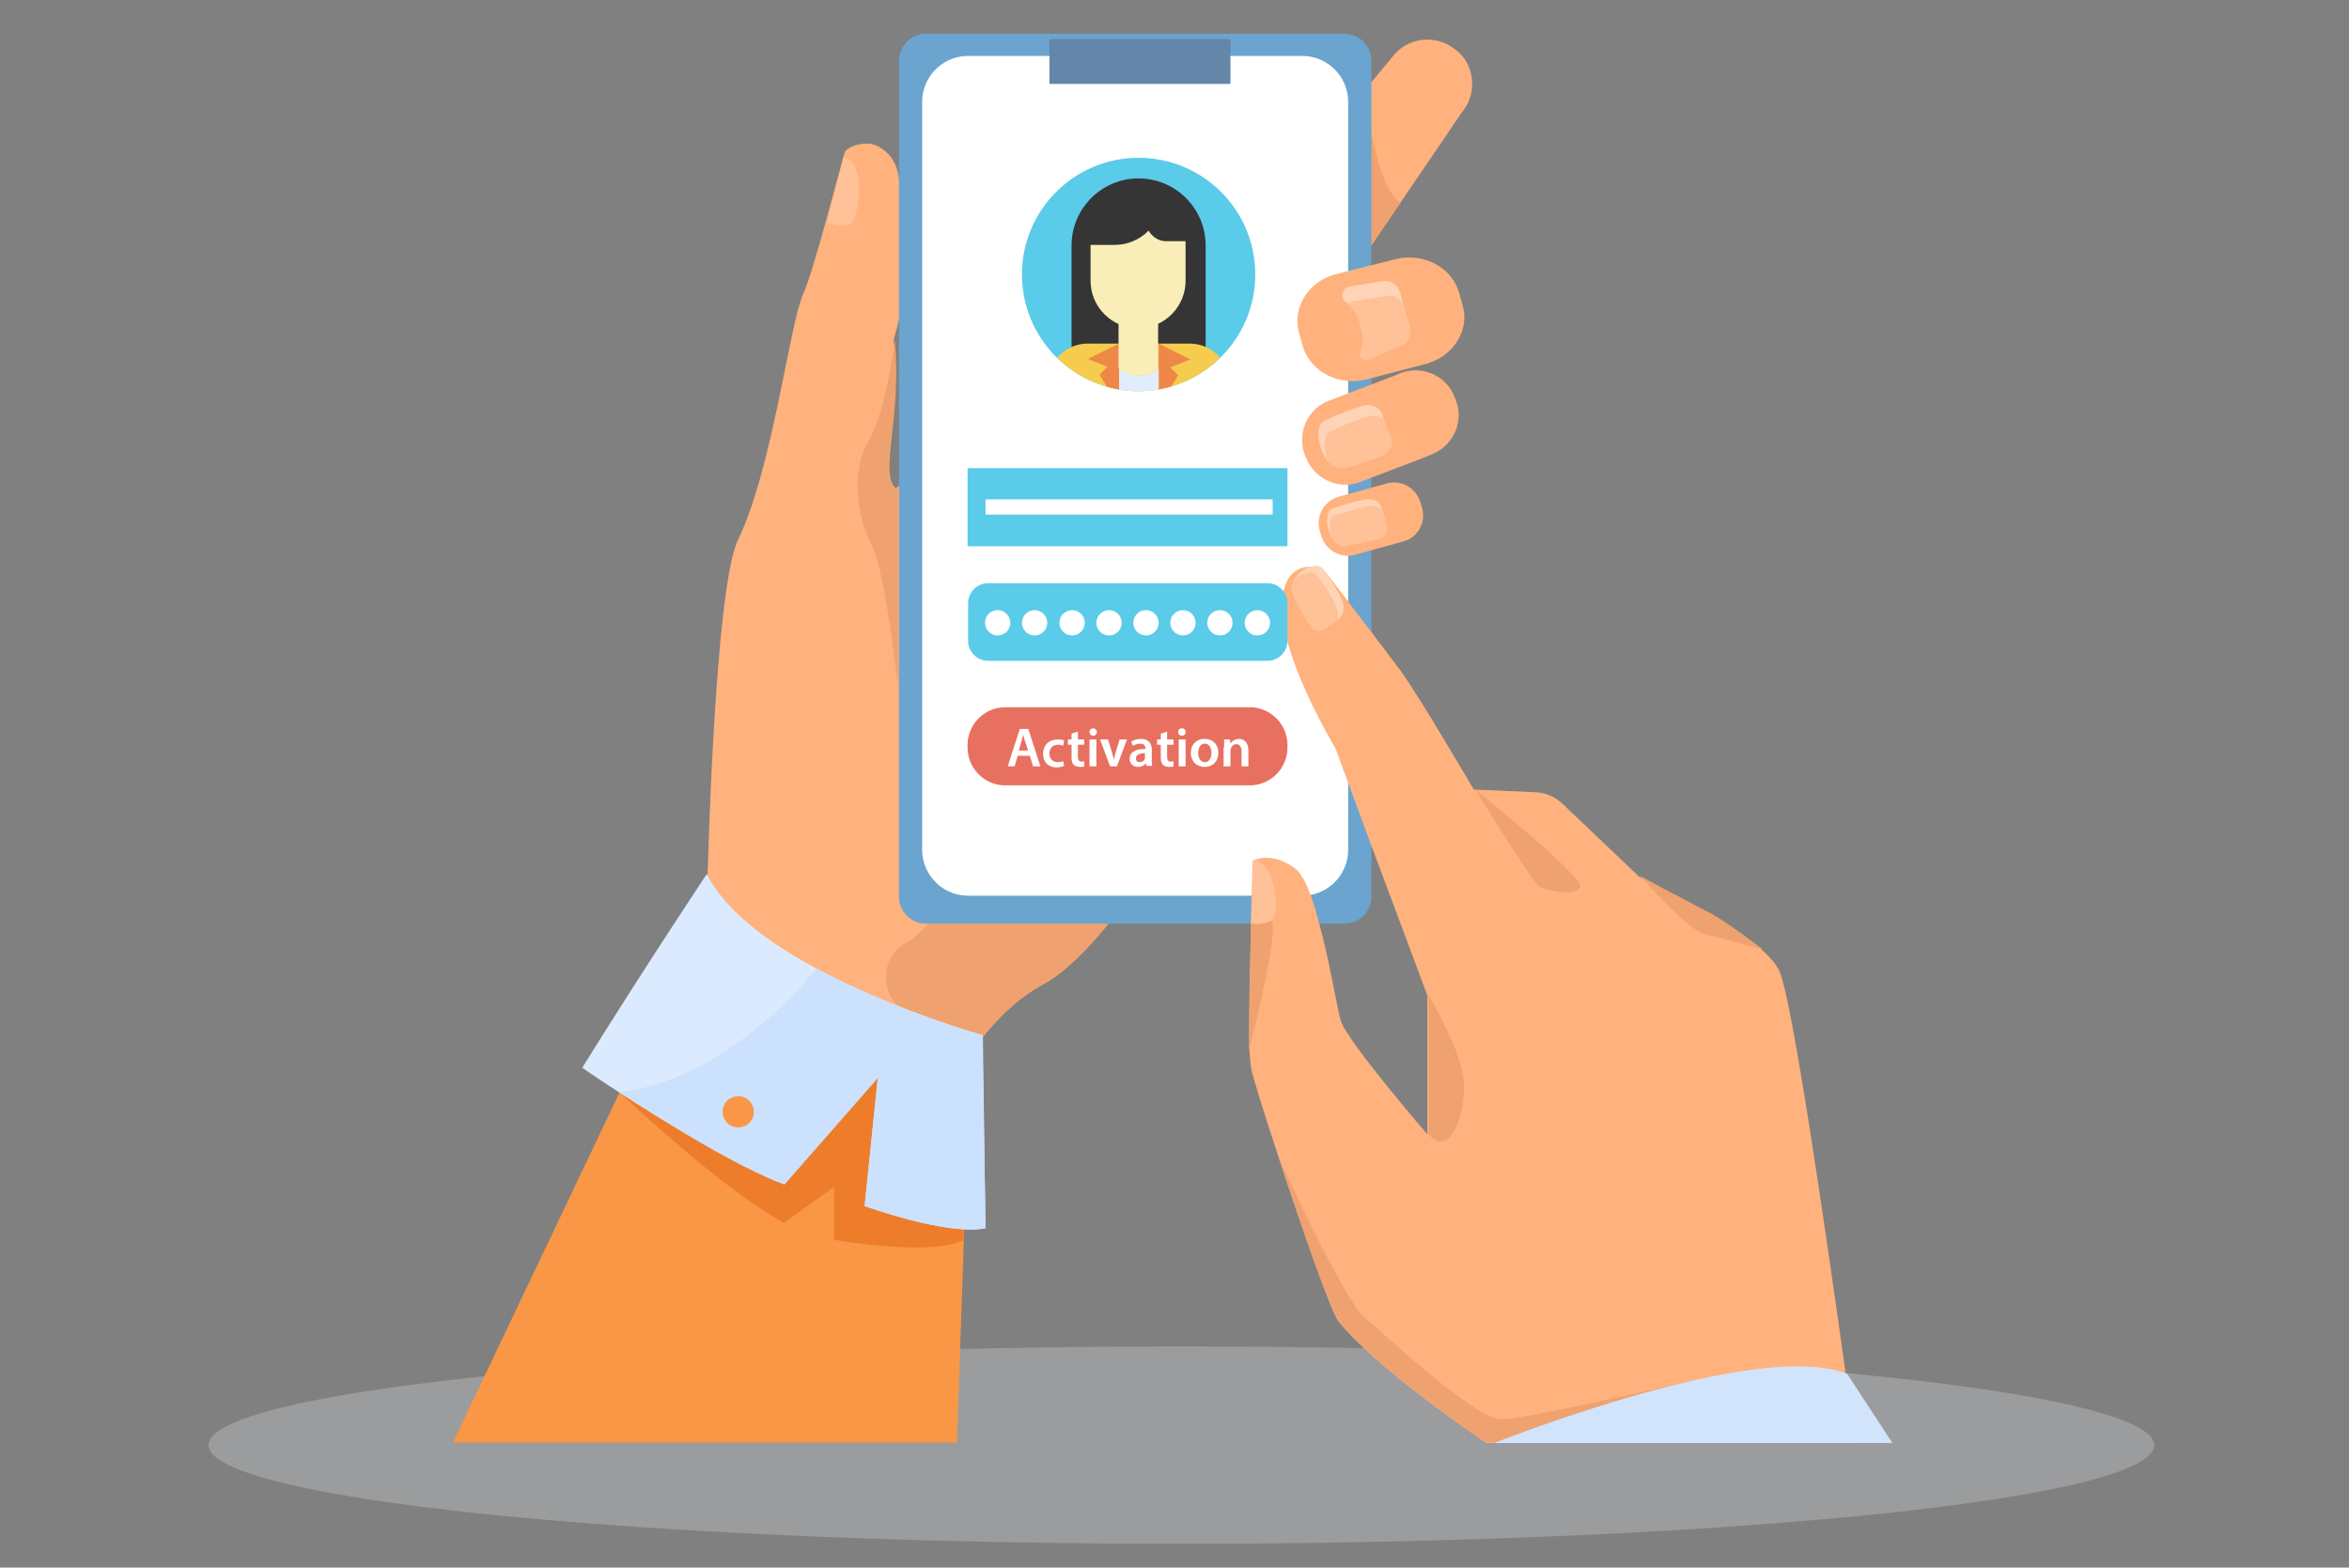 <svg xmlns="http://www.w3.org/2000/svg" xmlns:xlink="http://www.w3.org/1999/xlink" width="445" height="297" xmlns:v="https://vecta.io/nano"><rect width="100%" height="100%" fill="#808080" stroke="none"/><style><![CDATA[.Y{fill:#ffb27d}.Z{fill:#ffc197}.a{fill:#efa26f}.b{fill:#ffd3b6}]]></style><ellipse cx="223.8" cy="273.8" rx="184.3" ry="18.7" opacity=".28" fill="#e3e6e8"/><path d="M243.9 119.9s-14.6 29.2-29.4 49.3c-5.9 8-11.8 14.6-16.9 17.3-5 2.7-9.1 6.9-12.6 11.5-9 12-13.1 27-13.1 27L134 167.7s1.3-56 5.8-65.4c6.6-13.6 9.8-41.2 12.4-46.7 1.9-4.1 7.3-25.1 7.8-26.7.2-.7 2-1.7 4.3-1.7 1.9 0 5 1.8 5.8 5.5 4 18.8-.8 31.2-.8 31.7 1.4 14.4-2.9 25.1.1 28 .1.1.3.1.6-.1 5.2-3.4 37.6-50.6 41.6-51.6 4.4-1.1 32.3 79.2 32.3 79.2z" class="Y"/><path d="M183.3 213.6l-2 59.7H85.8l40.8-85.7s54.4 1.7 56.7 26z" fill="#f99746"/><path d="M277 21.2l-23.2 34.1a3.01 3.01 0 0 1-2.4 1.1c-2.8-.3-6.2-4.2-8.8-6.4l-.3-.2c-3.5-2.9-4-8.2-1.1-11.7L264 10.5c2.9-3.5 8.2-4 11.7-1.1l.3.2c3.4 2.8 3.9 8.1 1 11.6z" class="Y"/><path d="M265.3 38.4l-11.5 16.9a3.01 3.01 0 0 1-2.4 1.1l7.4-39.6c0 .1 1.2 17.9 6.5 21.6zm-50.8 130.8c-5.9 8-11.8 14.6-16.9 17.3-5 2.7-9.1 6.9-12.6 11.5l-13-6.2c-5.4-2.6-5.6-10.3-.3-13.2.1 0 .1-.1.2-.1 5-2.8 10.1-12.9 10.1-12.9l32.5 3.6z" class="a"/><path d="M159.8 29.8l-3.1 12.4s2.7 1.1 4.4.2c1.7-.8 3.1-11.9-1.3-12.6z" class="Z"/><path d="M254.7 175h-79.3c-2.8 0-5.1-2.3-5.1-5.1V11.5c0-2.8 2.3-5.1 5.1-5.1h79.3c2.8 0 5.1 2.3 5.1 5.1v158.4c0 2.8-2.3 5.1-5.1 5.1z" fill="#6ba4ce"/><path d="M255.4 19.3V161a8.71 8.71 0 0 1-8.7 8.7h-63.3a8.71 8.71 0 0 1-8.7-8.7V19.3a8.71 8.71 0 0 1 8.7-8.7h63.3a8.71 8.71 0 0 1 8.7 8.7z" fill="#fff"/><path d="M198.8 7.4h34.3v8.5h-34.3z" fill="#6486a9"/><path d="M271.2 86.1l-1.7.7-11.8 4.5-.8.3c-3.9 1-8-1.1-9.5-4.9l-.2-.5c-1.6-4.1.5-8.8 4.6-10.3l11-4.2.8-.3 1.7-.7c4.1-1.6 8.8.5 10.3 4.6l.2.5c1.6 4.1-.5 8.7-4.6 10.3z" class="Y"/><path d="M261.6 86.4c-2 .7-5.5 2.1-7.4 2.3-.5.1-1.5-.2-2.5-1.2-.6-.6-1.1-1.5-1.5-2.7-.2-.6-.3-1.1-.4-1.7-.1-.7-.1-1.4.1-2 .1-.6.5-1.2 1.1-1.4a45.65 45.65 0 0 1 7.1-2.8c1.7-.5 3.3.3 3.8 1.7l.2.7 1.3 3.5c.7 1.3-.2 3-1.8 3.6z" class="b"/><path d="M261.6 86.4c-2 .7-5.5 2.1-7.4 2.3-.5.1-1.5-.2-2.5-1.2-.1-.2-.2-.5-.3-.7-.2-.6-.3-1.1-.4-1.7-.1-.7-.1-1.4.1-2 .1-.6.5-1.2 1.1-1.4a45.65 45.65 0 0 1 7.1-2.8c1.1-.3 2.1-.1 2.9.5l1.3 3.5c.6 1.2-.3 2.9-1.9 3.5z" class="Z"/><path d="M265.8 102.6l-9.1 2.5c-2.8.8-5.6-.9-6.4-3.6l-.3-1c-.8-2.8.9-5.6 3.6-6.4l9.1-2.5c2.8-.8 5.6.9 6.4 3.6l.3 1c.8 2.8-.8 5.7-3.6 6.4z" class="Y"/><path d="M260.9 102.2l-6.3 1.3c-.6 0-1.7-.5-2.5-2-.2-.4-.3-.8-.5-1.3-.1-.4-.2-.9-.2-1.3 0-.5.1-1 .2-1.6.1-.5.5-.9 1-1 1.7-.6 4-1.3 6.1-1.7 1.4-.2 2.7.4 3 1.6l.2.8.7 2.5c.5 1.1-.3 2.3-1.7 2.7z" class="b"/><path d="M260.9 102.2l-6.3 1.3c-.6 0-1.7-.5-2.5-2-.1-.4-.2-.8-.2-1.3s.1-1 .2-1.6c.1-.5.5-.9 1-1 1.7-.6 4-1.3 6.1-1.7 1.1-.2 2.2.2 2.8 1l.7 2.5c.4 1.2-.4 2.4-1.8 2.8z" class="Z"/><path d="M117.3 206.9s18.7 17.9 31.2 24.8l9.5-6.8v10s18.7 3.3 24.6 0v-27.2L130 181.3l-12.7 25.6z" fill="#ed7d2b"/><path d="M186.7 232.7c-7.2 1.5-22.9-4.2-22.9-4.2l2.5-24.3-17.7 20.2c-9-3.3-23-12.1-31.4-17.5-4.2-2.7-6.9-4.6-6.9-4.6 11.8-19 23.6-36.7 23.6-36.7 3.5 7 11.7 13 20.6 17.8 14.8 8 31.6 12.7 31.6 12.7l.6 36.6z" fill="#dceaff"/><path d="M270.9 68.7c-.1 0-.1 0-.2.1l-11.9 3.1c-5.2 1.3-10.6-1.5-12-6.3l-.7-2.5c-1.3-4.6 1.5-9.4 6.4-11l3.9-1 8-2c5.2-1.3 10.6 1.5 12 6.3l.7 2.5c1.3 4.4-1.5 9.2-6.2 10.8z" class="Y"/><path d="M265.4 65.4l-5.8 2.6c-.2.1-.5.1-.7.1h-.4c-.6 0-1.1-.7-.8-1.3.5-1.2.7-2.6.3-3.9l-.1-.5-.4-1.6c-.4-1.3-1.1-2.4-2.1-3.2-.1-.1-.2-.2-.4-.3-1.1-.8-.9-2.6.5-3l6.3-1c1.6-.4 3.1.8 3.5 2.3l.5 1.9 1.1 4c.5 1.7.1 3.5-1.5 3.9z" class="b"/><path d="M265.4 65.4l-5.8 2.6c-.1 0-.6.1-1.1.2-.6 0-1.1-.7-.8-1.3.5-1.2.7-2.6.3-3.9l-.1-.5-.4-1.6c-.4-1.3-1.1-2.4-2.1-3.2.2-.3.5-.5.9-.6l6.3-1c1.3-.4 2.6.4 3.2 1.6l1.1 4c.5 1.5.1 3.3-1.5 3.7z" class="Z"/><path d="M170.2 130.5s-2.6-22.6-5-27.1c-2.4-4.4-4.4-13.3-.7-19.8 3.7-6.6 5-19.2 5-19.2 1.4 14.4-2.9 25.1.1 28 .1.1.3.1.6-.1v38.2z" class="a"/><path d="M351.6 273.4h-70c-3.4-2.3-20.8-14.2-28-23-1.5-1.9-7.1-18.1-11.4-31.2-2.7-8.2-4.9-15.2-5.2-16.9-.1-.6-.2-1.7-.3-3.2h0c-.2-5.4.1-15.8.3-24h0v-1.3c0-1.4.1-2.8.1-4l.2-6.3v-.4c.1-.1 3.5-1.9 8 1.4 1.1.8 2.1 2.7 3 5.1.6 1.6 1.1 3.4 1.6 5.3 2 7.3 3.4 16.1 4.1 18.5 1.2 3.8 15.5 20.5 16.4 21.5v.1-26.4l-10.8-28.9-4.4-11.9-2.2-6s-3.4-5.6-6.3-12.4c-1.3-3-2.4-6.1-3.1-9.1-.2-.7-.3-1.4-.4-2.1-.4-2.6-.5-4.9.1-6.8 1-3.4 3.4-4.1 5.2-4h.5c.2 0 .4.1.5.1.3.1.6.2.9.4.5.3.9.6 1.2 1.1l3.6 4.7c1.3 1.8 2.9 3.8 4.4 5.8l5.9 7.8c3.7 5.2 13.7 22.3 13.7 22.3l11.7.5c1.9.1 3.6.8 5 2.1l14.3 13.6c0 .4 7 3.8 12.4 6.8 3.9 1.6 11.2 7.4 11.2 7.4 1.5 1.3 2.7 2.7 3.3 4 2.5 5.5 9.3 53 12.6 76.6 1.2 7.3 1.8 12.4 1.9 12.8z" class="Y"/><path d="M279.4 149.5s10.9 17.7 12.3 18.5 7 1.9 7.7 0c.6-1.9-20-18.5-20-18.5zm54.6 30.4c0-.1 0-.1 0 0-.1 0-7.4-5.8-11.2-7.5-5-2.7-11.2-5.8-12.2-6.6 1.2 1.3 9.2 10.5 12.4 11.2 2.6.6 8.8 2.3 11 2.9zm-63.4 35v-26.4s6.3 10.5 6.7 16.2c.5 5.8-2.5 15.1-6.7 10.2z" class="a"/><path d="M247.9 118.1c-.9-1.6-2.6-4.4-3.1-6-.2-.5-.1-1.4.4-2.3.3-.6.9-1.2 1.6-1.7.4-.3.7-.5 1.2-.6.5-.2 1-.3 1.5-.3s.9.3 1.3.7c1.1 1.6 2.5 3.7 3.4 5.7.6 1.3.4 2.9-.5 3.6l-.4.3-2.3 1.6c-1 .8-2.4.3-3.1-1z" class="b"/><path d="M247.9 118.1c-.9-1.6-2.6-4.4-3.1-6-.2-.5-.1-1.4.4-2.3.1-.1.3-.2.5-.4.4-.3.7-.5 1.2-.6.5-.2 1-.3 1.5-.3s.9.3 1.3.7c1.1 1.6 2.5 3.7 3.4 5.7.4.9.5 1.8.2 2.6l-2.3 1.6c-1 .8-2.4.3-3.1-1z" class="Z"/><path d="M316.4 262.5l-20.9 10.8h-13.9c-3.4-2.3-20.8-14.2-28-23-1.5-1.9-7.1-18.1-11.4-31.2h0c.6 1.7 12.6 27.3 16 30.2s21.4 19.8 26.3 19.6c4.7-.1 30.2-6 31.9-6.4z" class="a"/><path d="M358.5 273.4h-75.4c3.8-1.5 18.3-7 33.3-10.8h.1c12.9-3.3 26.2-5.2 33.4-2.3l.1.1 8.5 13z" fill="#d2e3fc"/><path d="M237 173.7c1.3-.5 3.1-.8 3.9.7 1.4 2.3-3.7 22.2-4.3 24.7l.4-25.4z" class="a"/><path d="M237.4 163l-.4 12s2.5.4 4-.7.6-11.4-3.6-11.3z" class="Z"/><path d="M186.7 232.7c-7.2 1.5-22.9-4.2-22.9-4.2l2.5-24.3-17.7 20.2c-9-3.3-23-12.1-31.4-17.5 21.4-2.3 37.4-23.4 37.4-23.4 14.8 8 31.6 12.7 31.6 12.7l.5 36.5z" fill="#cbe1fd"/><path d="M136.9 210.6c0-1.6 1.3-2.9 3-2.9 1.6 0 2.9 1.3 2.9 3 0 1.6-1.3 2.9-3 2.9-1.6 0-2.9-1.3-2.9-3z" fill="#f99746"/><defs><circle id="A" cx="215.7" cy="52" r="22.1"/><path id="B" d="M204.2 138.6v1.5h1.2v1h-1.2v2.3c0 .6.2.9.7.9.2 0 .4 0 .5-.1v1c-.2.1-.5.1-.9.1-.5 0-.9-.2-1.1-.4-.3-.3-.4-.8-.4-1.4v-2.4h-.7v-1h.7V139l1.2-.4z"/></defs><use xlink:href="#A" fill="#5acbe8"/><clipPath id="C"><use xlink:href="#A"/></clipPath><g clip-path="url(#C)"><path d="M215.7 33.8c7 0 12.7 5.7 12.7 12.7v20.9H203V46.5c0-7 5.7-12.7 12.7-12.7z" fill="#353535"/><path d="M206 65.1h19.4c4.1 0 7.5 3.3 7.5 7.5v4.5h-34.3v-4.5c-.1-4.1 3.3-7.5 7.4-7.5z" fill="#f6cc4f"/><g fill="#ef8746"><path d="M212 65.1V77l-3.7-6 1.5-1.5-3.7-1.5 5.9-2.9zm9.7 4.5l1.5 1.5-3.7 6v-12l6 3-3.8 1.5z"/></g><path d="M212,69.8c2.2,1.8,5.3,1.8,7.5,0v7.3H212V69.8z" fill="#e1ecfd"/><path d="M220.2 49.4v.7a.68.68 0 1 1-1.4 0v-.7a.68.68 0 1 1 1.4 0z" fill="#78b9eb"/><g fill="#f9eeb7"><path d="M219.4 58.4v11.4a5.88 5.88 0 0 1-7.5 0V58.4h7.5z"/><path d="M206.7 43.5h17.9v9.7c0 4.9-4 9-9 9h0c-4.9 0-9-4-9-9v-9.7h.1z"/></g><path d="M226.1 45.7h-5.2c-1.4 0-2.6-.8-3.3-2-1.7 1.7-4 2.7-6.4 2.7h-6v-.7c.4-5.8 5.5-10.1 11.2-9.6 5.2.4 9.3 4.5 9.7 9.6z" fill="#353535"/></g><path d="M183.3 88.7h60.6v14.8h-60.6zm56.8 36.5h-52.9a3.8 3.8 0 0 1-3.8-3.8v-7.1a3.8 3.8 0 0 1 3.8-3.8h52.9a3.8 3.8 0 0 1 3.8 3.8v7.1a3.8 3.8 0 0 1-3.8 3.8z" fill="#5acbe8"/><path d="M236.7 148.8h-46.2a7.17 7.17 0 0 1-7.2-7.2v-.4a7.17 7.17 0 0 1 7.2-7.2h46.2a7.17 7.17 0 0 1 7.2 7.2v.4a7.17 7.17 0 0 1-7.2 7.2z" fill="#e87061"/><g fill="#fff"><path d="M186.7 94.6h54.4v2.9h-54.4z"/><circle cx="189" cy="118" r="2.4"/><circle cx="196" cy="118" r="2.4"/><circle cx="203.1" cy="118" r="2.4"/><circle cx="210.1" cy="118" r="2.4"/><circle cx="217.1" cy="118" r="2.4"/><circle cx="224.1" cy="118" r="2.4"/><circle cx="231.1" cy="118" r="2.4"/><circle cx="238.2" cy="118" r="2.4"/></g><g fill="#fff"><path d="M192.8 143.2l-.6 2h-1.3l2.3-7.1h1.6l2.3 7.1h-1.4l-.6-2h-2.3zm2-1l-.6-1.7c-.1-.4-.3-.9-.4-1.3h0l-.3 1.3-.5 1.7h1.8zm6.8 2.9c-.3.1-.8.3-1.4.3-1.6 0-2.6-1-2.6-2.6 0-1.5 1-2.7 2.8-2.7.5 0 1 .1 1.2.2l-.2 1c-.2-.1-.5-.2-1-.2-1 0-1.6.7-1.6 1.7s.7 1.6 1.6 1.6c.5 0 .8-.1 1-.2l.2.9z"/><use xlink:href="#B"/><path d="M207.8 138.7a.7.7 0 1 1-1.4 0 .68.68 0 0 1 .7-.7c.4 0 .6.3.7.7zm-1.4 6.5v-5.1h1.3v5.1h-1.3zm3.5-5.1l.8 2.6c.1.5.3.9.3 1.3h0l.3-1.3.8-2.6h1.4l-1.9 5.1h-1.3l-1.9-5.1h1.5zm7.3 5.1l-.1-.6c-.3.4-.8.7-1.5.7-1 0-1.6-.7-1.6-1.5 0-1.3 1.1-1.9 3-1.9v-.1c0-.3-.1-.9-1-.9-.5 0-1 .2-1.4.4l-.3-.8c.4-.2 1-.5 1.8-.5 1.6 0 2.1 1 2.1 2.1v1.8c0 .5 0 .9.1 1.2h-1.1zm-.2-2.5c-.9 0-1.8.2-1.8 1 0 .5.3.7.7.7.5 0 .9-.3 1-.7v-1z"/><use xlink:href="#B" x="16.9"/><path d="M224.6 138.7a.7.7 0 1 1-1.4 0 .68.68 0 0 1 .7-.7c.5 0 .7.3.7.7zm-1.3 6.5v-5.1h1.3v5.1h-1.3zm7.5-2.6c0 1.9-1.3 2.7-2.6 2.7-1.4 0-2.6-1-2.6-2.6 0-1.7 1.1-2.7 2.6-2.7 1.6 0 2.6 1.1 2.6 2.6zm-3.8.1c0 1 .5 1.7 1.3 1.7.7 0 1.2-.7 1.2-1.8 0-.8-.4-1.7-1.2-1.7-1 0-1.3.9-1.3 1.8zm4.9-1.1v-1.5h1.1l.1.8c.2-.4.8-.9 1.6-.9.9 0 1.8.6 1.8 2.2v3h-1.3v-2.9c0-.7-.3-1.3-1-1.3-.5 0-.9.4-1 .8 0 .1-.1.3-.1.4v3h-1.3v-3.6z"/></g></svg>